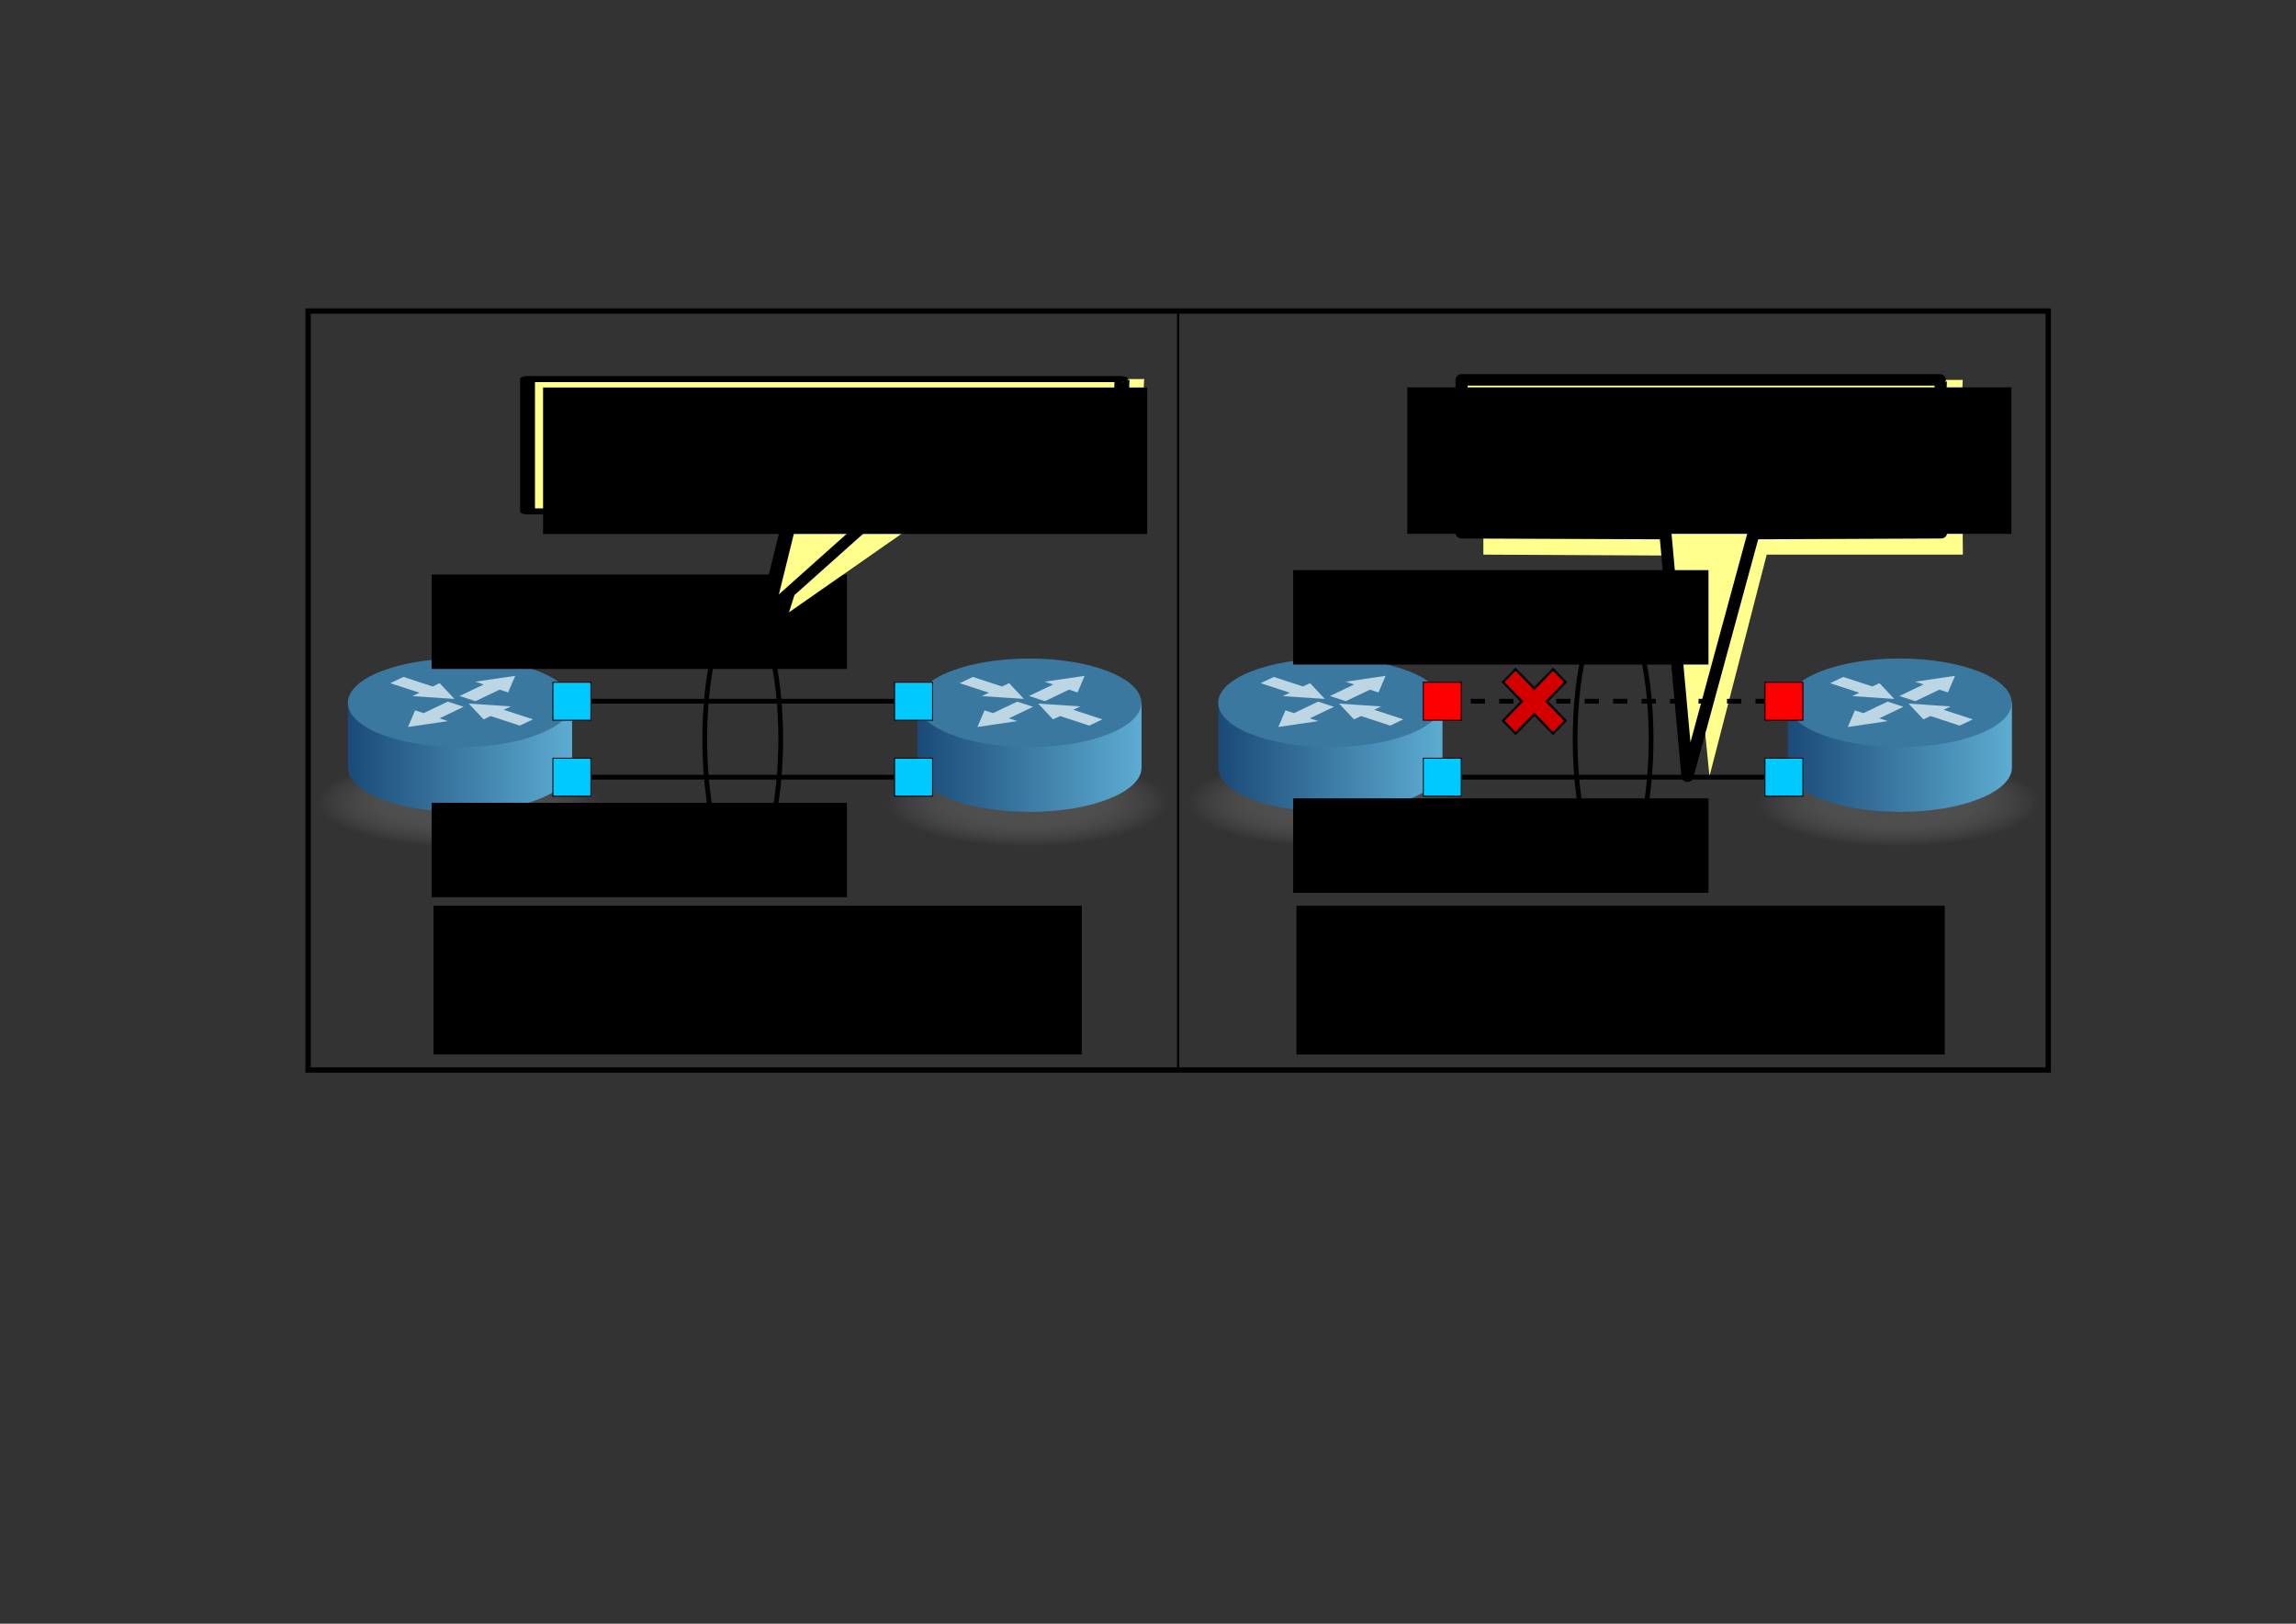 <?xml version="1.0" encoding="UTF-8" standalone="no"?>
<!-- Created with Inkscape (http://www.inkscape.org/) -->

<svg
   xmlns:osb="http://www.openswatchbook.org/uri/2009/osb"
   xmlns:dc="http://purl.org/dc/elements/1.1/"
   xmlns:cc="http://creativecommons.org/ns#"
   xmlns:rdf="http://www.w3.org/1999/02/22-rdf-syntax-ns#"
   xmlns:svg="http://www.w3.org/2000/svg"
   xmlns="http://www.w3.org/2000/svg"
   xmlns:xlink="http://www.w3.org/1999/xlink"
   xmlns:sodipodi="http://sodipodi.sourceforge.net/DTD/sodipodi-0.dtd"
   xmlns:inkscape="http://www.inkscape.org/namespaces/inkscape"
   width="1052.362"
   height="744.094"
   id="svg2"
   version="1.1"
   inkscape:version="0.48.3.1 r9886"
   sodipodi:docname="fig1.svg">
  <rect width="100%" height="100%" fill="#333333" stroke="none"/>
  <defs
     id="defs4">
    <linearGradient
       id="linearGradient12001-6">
      <stop
         style="stop-color:#1b4a78;stop-opacity:1;"
         offset="0"
         id="stop12003-2" />
      <stop
         style="stop-color:#5dacd1;stop-opacity:1;"
         offset="1"
         id="stop12005-9" />
    </linearGradient>
    <linearGradient
       id="linearGradient12828-7">
      <stop
         id="stop12830-8"
         offset="0"
         style="stop-color:#484849;stop-opacity:1;" />
      <stop
         style="stop-color:#434344;stop-opacity:1;"
         offset="0"
         id="stop12862-3" />
      <stop
         id="stop12832-5"
         offset="1"
         style="stop-color:#8f8f90;stop-opacity:0;" />
    </linearGradient>
    <linearGradient
       id="linearGradient12828">
      <stop
         id="stop12830"
         offset="0"
         style="stop-color:#484849;stop-opacity:1;" />
      <stop
         style="stop-color:#434344;stop-opacity:1;"
         offset="0"
         id="stop12862" />
      <stop
         id="stop12832"
         offset="1"
         style="stop-color:#8f8f90;stop-opacity:0;" />
    </linearGradient>
    <radialGradient
       inkscape:collect="always"
       xlink:href="#linearGradient12828"
       id="radialGradient13651"
       cx="328.571"
       cy="602.719"
       fx="328.571"
       fy="602.719"
       r="147.143"
       gradientTransform="matrix(1,0,0,0.177,-1.31839e-15,495.927)"
       gradientUnits="userSpaceOnUse" />
    <linearGradient
       id="linearGradient12001">
      <stop
         style="stop-color:#1b4a78;stop-opacity:1;"
         offset="0"
         id="stop12003" />
      <stop
         style="stop-color:#5dacd1;stop-opacity:1;"
         offset="1"
         id="stop12005" />
    </linearGradient>
    <linearGradient
       inkscape:collect="always"
       xlink:href="#linearGradient12001"
       id="linearGradient13633"
       gradientUnits="userSpaceOnUse"
       gradientTransform="matrix(0.471,0,0,0.471,118.878,123.518)"
       x1="175.719"
       y1="737.016"
       x2="470.001"
       y2="737.016" />
    <linearGradient
       osb:paint="solid"
       id="linearGradient4250">
      <stop
         id="stop4252"
         offset="0"
         style="stop-color:#00c9ff;stop-opacity:1;" />
    </linearGradient>
    <linearGradient
       id="linearGradient12001-6-5">
      <stop
         style="stop-color:#1b4a78;stop-opacity:1;"
         offset="0"
         id="stop12003-2-5" />
      <stop
         style="stop-color:#5dacd1;stop-opacity:1;"
         offset="1"
         id="stop12005-9-8" />
    </linearGradient>
    <linearGradient
       id="linearGradient12828-7-1">
      <stop
         id="stop12830-8-0"
         offset="0"
         style="stop-color:#484849;stop-opacity:1;" />
      <stop
         style="stop-color:#434344;stop-opacity:1;"
         offset="0"
         id="stop12862-3-8" />
      <stop
         id="stop12832-5-5"
         offset="1"
         style="stop-color:#8f8f90;stop-opacity:0;" />
    </linearGradient>
    <linearGradient
       id="linearGradient12828-8">
      <stop
         id="stop12830-9"
         offset="0"
         style="stop-color:#484849;stop-opacity:1;" />
      <stop
         style="stop-color:#434344;stop-opacity:1;"
         offset="0"
         id="stop12862-7" />
      <stop
         id="stop12832-1"
         offset="1"
         style="stop-color:#8f8f90;stop-opacity:0;" />
    </linearGradient>
    <radialGradient
       inkscape:collect="always"
       xlink:href="#linearGradient12828-8"
       id="radialGradient13651-0"
       cx="328.571"
       cy="602.719"
       fx="328.571"
       fy="602.719"
       r="147.143"
       gradientTransform="matrix(1,0,0,0.177,-1.31839e-15,495.927)"
       gradientUnits="userSpaceOnUse" />
    <linearGradient
       id="linearGradient12001-4">
      <stop
         style="stop-color:#1b4a78;stop-opacity:1;"
         offset="0"
         id="stop12003-9" />
      <stop
         style="stop-color:#5dacd1;stop-opacity:1;"
         offset="1"
         id="stop12005-92" />
    </linearGradient>
    <linearGradient
       inkscape:collect="always"
       xlink:href="#linearGradient12001-4"
       id="linearGradient13633-3"
       gradientUnits="userSpaceOnUse"
       gradientTransform="matrix(0.471,0,0,0.471,118.878,123.518)"
       x1="175.719"
       y1="737.016"
       x2="470.001"
       y2="737.016" />
    <linearGradient
       osb:paint="solid"
       id="linearGradient4250-0">
      <stop
         id="stop4252-9"
         offset="0"
         style="stop-color:#00c9ff;stop-opacity:1;" />
    </linearGradient>
    <radialGradient
       inkscape:collect="always"
       xlink:href="#linearGradient12828-8"
       id="radialGradient3487"
       gradientUnits="userSpaceOnUse"
       gradientTransform="matrix(1,0,0,0.177,0,495.927)"
       cx="328.571"
       cy="602.719"
       fx="328.571"
       fy="602.719"
       r="147.143" />
    <linearGradient
       inkscape:collect="always"
       xlink:href="#linearGradient12001-4"
       id="linearGradient3489"
       gradientUnits="userSpaceOnUse"
       gradientTransform="matrix(0.471,0,0,0.471,118.878,123.518)"
       x1="175.719"
       y1="737.016"
       x2="470.001"
       y2="737.016" />
    <radialGradient
       inkscape:collect="always"
       xlink:href="#linearGradient12828-7-1"
       id="radialGradient3491"
       gradientUnits="userSpaceOnUse"
       gradientTransform="matrix(1,0,0,0.177,0,495.927)"
       cx="328.571"
       cy="602.719"
       fx="328.571"
       fy="602.719"
       r="147.143" />
    <linearGradient
       inkscape:collect="always"
       xlink:href="#linearGradient12001-6-5"
       id="linearGradient3493"
       gradientUnits="userSpaceOnUse"
       gradientTransform="matrix(0.471,0,0,0.471,118.878,123.518)"
       x1="175.719"
       y1="737.016"
       x2="470.001"
       y2="737.016" />
    <radialGradient
       inkscape:collect="always"
       xlink:href="#linearGradient12828"
       id="radialGradient3495"
       gradientUnits="userSpaceOnUse"
       gradientTransform="matrix(1,0,0,0.177,0,495.927)"
       cx="328.571"
       cy="602.719"
       fx="328.571"
       fy="602.719"
       r="147.143" />
    <linearGradient
       inkscape:collect="always"
       xlink:href="#linearGradient12001"
       id="linearGradient3497"
       gradientUnits="userSpaceOnUse"
       gradientTransform="matrix(0.471,0,0,0.471,118.878,123.518)"
       x1="175.719"
       y1="737.016"
       x2="470.001"
       y2="737.016" />
    <radialGradient
       inkscape:collect="always"
       xlink:href="#linearGradient12828-7"
       id="radialGradient3499"
       gradientUnits="userSpaceOnUse"
       gradientTransform="matrix(1,0,0,0.177,0,495.927)"
       cx="328.571"
       cy="602.719"
       fx="328.571"
       fy="602.719"
       r="147.143" />
    <linearGradient
       inkscape:collect="always"
       xlink:href="#linearGradient12001-6"
       id="linearGradient3501"
       gradientUnits="userSpaceOnUse"
       gradientTransform="matrix(0.471,0,0,0.471,118.878,123.518)"
       x1="175.719"
       y1="737.016"
       x2="470.001"
       y2="737.016" />
  </defs>
  <sodipodi:namedview
     id="base"
     pagecolor="#ffffff"
     bordercolor="#666666"
     borderopacity="1.0"
     inkscape:pageopacity="0.0"
     inkscape:pageshadow="2"
     inkscape:zoom="0.77008929"
     inkscape:cx="578.64828"
     inkscape:cy="363.26194"
     inkscape:document-units="px"
     inkscape:current-layer="layer1"
     showgrid="true"
     inkscape:window-width="1215"
     inkscape:window-height="1000"
     inkscape:window-x="65"
     inkscape:window-y="24"
     inkscape:window-maximized="1"
     inkscape:snap-global="true">
    <inkscape:grid
       type="xygrid"
       id="grid4311"
       empspacing="5"
       visible="true"
       enabled="true"
       snapvisiblegridlinesonly="true" />
  </sodipodi:namedview>
  <g
     inkscape:label="レイヤー 1"
     inkscape:groupmode="layer"
     id="layer1"
     transform="translate(0,-308.268)">
    <g
       inkscape:label="スイッチ"
       id="layer1-9"
       transform="matrix(0.435,0,0,0.435,114.23,345.784)">
      <g
         id="layer1-6"
         inkscape:label="Capa 1"
         transform="matrix(1.703,0,0,1.711,47.592,521.636)">
        <g
           transform="translate(-168.571,-361.428)"
           id="g13678">
          <path
             sodipodi:type="arc"
             style="fill:url(#radialGradient3495);fill-opacity:1;stroke:none"
             id="path13641"
             sodipodi:cx="328.57144"
             sodipodi:cy="602.7193"
             sodipodi:rx="147.14285"
             sodipodi:ry="26.071428"
             d="m 475.714,602.719 c 0,14.399 -65.878,26.071 -147.143,26.071 -81.265,0 -147.143,-11.673 -147.143,-26.071 0,-14.399 65.878,-26.071 147.143,-26.071 81.265,0 147.143,11.673 147.143,26.071 z"
             transform="matrix(0.593,0,0,1.046,75.121,-130.213)" />
          <path
             style="fill:url(#linearGradient3497);fill-opacity:1;stroke:none"
             d="m 201.713,435.707 0,0.295 c 0.006,-0.098 0.021,-0.197 0.029,-0.295 l -0.029,0 z m 138.624,0 c 0.03,0.33 0.059,0.668 0.059,1.002 l 0,-1.002 -0.059,0 z m 0.059,1.002 c -10e-6,15.052 -31.075,27.262 -69.356,27.262 -37.683,10e-6 -68.376,-11.828 -69.326,-26.555 l 0,40.68 c -0.015,0.234 -0.015,0.457 -0.015,0.692 0,0.225 8.7e-4,0.453 0.015,0.678 0.912,14.741 31.619,26.599 69.326,26.599 37.708,0 68.415,-11.858 69.326,-26.599 l 0.029,0 0,-0.501 c 9.5e-4,-0.059 0,-0.118 0,-0.177 0,-0.059 9.4e-4,-0.118 0,-0.177 l 0,-41.902 z"
             id="path13626"
             inkscape:connector-curvature="0" />
          <path
             sodipodi:type="arc"
             style="fill:#3a78a0;fill-opacity:1;stroke:none"
             id="path11090"
             sodipodi:cx="328.57144"
             sodipodi:cy="602.7193"
             sodipodi:rx="147.14285"
             sodipodi:ry="26.071428"
             d="m 475.714,602.719 c 0,14.399 -65.878,26.071 -147.143,26.071 -81.265,0 -147.143,-11.673 -147.143,-26.071 0,-14.399 65.878,-26.071 147.143,-26.071 81.265,0 147.143,11.673 147.143,26.071 z"
             transform="matrix(0.471,0,0,1.046,116.188,-191.566)" />
          <g
             id="g13565"
             style="fill:#f2fdff;fill-opacity:0.712"
             transform="matrix(0.85,0.277,-0.704,0.334,443.203,133.228)">
            <path
               id="path13507"
               d="m 328.669,592.825 -5.979,10.353 -5.979,10.353 6.184,0 0,21.241 11.532,0 0,-21.241 6.184,0 -5.979,-10.353 -5.965,-10.353 z"
               style="fill:#f2fdff;fill-opacity:0.712;stroke:none"
               inkscape:connector-curvature="0" />
            <path
               id="path13509"
               d="m 328.669,687.11 -5.979,-10.353 -5.979,-10.353 6.184,0 0,-21.241 11.532,0 0,21.241 6.184,0 -5.979,10.353 -5.965,10.353 z"
               style="fill:#f2fdff;fill-opacity:0.712;stroke:none"
               inkscape:connector-curvature="0" />
            <path
               id="path13511"
               d="m 333.748,639.824 10.353,-5.979 10.353,-5.979 0,6.184 21.241,0 0,11.532 -21.241,0 0,6.184 -10.353,-5.979 -10.353,-5.965 z"
               style="fill:#f2fdff;fill-opacity:0.712;stroke:none"
               inkscape:connector-curvature="0" />
            <path
               id="path13513"
               d="m 323.357,639.824 -10.353,-5.979 -10.353,-5.979 0,6.184 -21.241,0 0,11.532 21.241,0 0,6.184 10.353,-5.979 10.353,-5.965 z"
               style="fill:#f2fdff;fill-opacity:0.712;stroke:none"
               inkscape:connector-curvature="0" />
          </g>
        </g>
      </g>
      <g
         id="layer1-6-4"
         inkscape:label="Capa 1"
         transform="matrix(1.703,0,0,1.711,647.592,521.636)">
        <g
           transform="translate(-168.571,-361.428)"
           id="g13678-8">
          <path
             sodipodi:type="arc"
             style="fill:url(#radialGradient3499);fill-opacity:1;stroke:none"
             id="path13641-5"
             sodipodi:cx="328.57144"
             sodipodi:cy="602.7193"
             sodipodi:rx="147.14285"
             sodipodi:ry="26.071428"
             d="m 475.714,602.719 c 0,14.399 -65.878,26.071 -147.143,26.071 -81.265,0 -147.143,-11.673 -147.143,-26.071 0,-14.399 65.878,-26.071 147.143,-26.071 81.265,0 147.143,11.673 147.143,26.071 z"
             transform="matrix(0.593,0,0,1.046,75.121,-130.213)" />
          <path
             style="fill:url(#linearGradient3501);fill-opacity:1;stroke:none"
             d="m 201.713,435.707 0,0.295 c 0.006,-0.098 0.021,-0.197 0.029,-0.295 l -0.029,0 z m 138.624,0 c 0.03,0.33 0.059,0.668 0.059,1.002 l 0,-1.002 -0.059,0 z m 0.059,1.002 c -10e-6,15.052 -31.075,27.262 -69.356,27.262 -37.683,10e-6 -68.376,-11.828 -69.326,-26.555 l 0,40.68 c -0.015,0.234 -0.015,0.457 -0.015,0.692 0,0.225 8.7e-4,0.453 0.015,0.678 0.912,14.741 31.619,26.599 69.326,26.599 37.708,0 68.415,-11.858 69.326,-26.599 l 0.029,0 0,-0.501 c 9.5e-4,-0.059 0,-0.118 0,-0.177 0,-0.059 9.4e-4,-0.118 0,-0.177 l 0,-41.902 z"
             id="path13626-0"
             inkscape:connector-curvature="0" />
          <path
             sodipodi:type="arc"
             style="fill:#3a78a0;fill-opacity:1;stroke:none"
             id="path11090-9"
             sodipodi:cx="328.57144"
             sodipodi:cy="602.7193"
             sodipodi:rx="147.14285"
             sodipodi:ry="26.071428"
             d="m 475.714,602.719 c 0,14.399 -65.878,26.071 -147.143,26.071 -81.265,0 -147.143,-11.673 -147.143,-26.071 0,-14.399 65.878,-26.071 147.143,-26.071 81.265,0 147.143,11.673 147.143,26.071 z"
             transform="matrix(0.471,0,0,1.046,116.188,-191.566)" />
          <g
             id="g13565-0"
             style="fill:#f2fdff;fill-opacity:0.712"
             transform="matrix(0.85,0.277,-0.704,0.334,443.203,133.228)">
            <path
               id="path13507-1"
               d="m 328.669,592.825 -5.979,10.353 -5.979,10.353 6.184,0 0,21.241 11.532,0 0,-21.241 6.184,0 -5.979,-10.353 -5.965,-10.353 z"
               style="fill:#f2fdff;fill-opacity:0.712;stroke:none"
               inkscape:connector-curvature="0" />
            <path
               id="path13509-5"
               d="m 328.669,687.11 -5.979,-10.353 -5.979,-10.353 6.184,0 0,-21.241 11.532,0 0,21.241 6.184,0 -5.979,10.353 -5.965,10.353 z"
               style="fill:#f2fdff;fill-opacity:0.712;stroke:none"
               inkscape:connector-curvature="0" />
            <path
               id="path13511-5"
               d="m 333.748,639.824 10.353,-5.979 10.353,-5.979 0,6.184 21.241,0 0,11.532 -21.241,0 0,6.184 -10.353,-5.979 -10.353,-5.965 z"
               style="fill:#f2fdff;fill-opacity:0.712;stroke:none"
               inkscape:connector-curvature="0" />
            <path
               id="path13513-5"
               d="m 323.357,639.824 -10.353,-5.979 -10.353,-5.979 0,6.184 -21.241,0 0,11.532 21.241,0 0,6.184 10.353,-5.979 10.353,-5.965 z"
               style="fill:#f2fdff;fill-opacity:0.712;stroke:none"
               inkscape:connector-curvature="0" />
          </g>
        </g>
      </g>
    </g>
    <g
       id="layer3"
       inkscape:label="リンク"
       transform="matrix(0.435,0,0,0.435,114.23,479.942)">
      <path
         style="fill:none;stroke:#000000;stroke-width:5;stroke-linecap:butt;stroke-linejoin:miter;stroke-miterlimit:4;stroke-opacity:1;stroke-dasharray:none"
         d="m 340,344.094 c 360,0 360,0 360,0"
         id="path4203"
         inkscape:connector-curvature="0" />
      <path
         style="fill:none;stroke:#000000;stroke-width:5;stroke-linecap:butt;stroke-linejoin:miter;stroke-miterlimit:4;stroke-opacity:1;stroke-dasharray:none"
         d="m 340,424.094 360,0"
         id="path4205"
         inkscape:connector-curvature="0" />
    </g>
    <g
       id="layer2"
       inkscape:label="ポート"
       style="display:inline"
       transform="matrix(0.435,0,0,0.435,114.23,479.942)">
      <rect
         style="fill:#00c9ff;fill-opacity:1;fill-rule:evenodd;stroke:#000000;stroke-width:1px;stroke-linecap:butt;stroke-linejoin:miter;stroke-opacity:1"
         id="rect3400"
         width="40"
         height="40"
         x="320"
         y="324.094" />
      <rect
         style="fill:#00c9ff;fill-opacity:1;fill-rule:evenodd;stroke:#000000;stroke-width:1px;stroke-linecap:butt;stroke-linejoin:miter;stroke-opacity:1"
         id="rect3402"
         width="40"
         height="40"
         x="320"
         y="404.094" />
      <rect
         style="fill:#00c9ff;fill-opacity:1;fill-rule:evenodd;stroke:#000000;stroke-width:1px;stroke-linecap:butt;stroke-linejoin:miter;stroke-opacity:1"
         id="rect3404"
         width="40"
         height="40"
         x="680"
         y="324.094" />
      <rect
         style="fill:#00c9ff;fill-opacity:1;fill-rule:evenodd;stroke:#000000;stroke-width:1px;stroke-linecap:butt;stroke-linejoin:miter;stroke-opacity:1"
         id="rect3406"
         width="40"
         height="40"
         x="680"
         y="404.094" />
    </g>
    <flowRoot
       transform="matrix(0.979,0,0,0.979,-140.479,317.117)"
       style="font-size:30px;font-style:normal;font-variant:normal;font-weight:normal;font-stretch:normal;text-align:start;line-height:125%;letter-spacing:0px;word-spacing:0px;writing-mode:lr-tb;text-anchor:start;fill:#000000;fill-opacity:1;stroke:none;font-family:'TakaoExゴシック';-inkscape-font-specification:'TakaoExゴシック'"
       id="flowRoot4208"
       xml:space="preserve"><flowRegion
         id="flowRegion4210"><rect
           style="font-size:30px;font-style:normal;font-variant:normal;font-weight:normal;font-stretch:normal;text-align:start;line-height:125%;writing-mode:lr-tb;text-anchor:start;font-family:'TakaoExゴシック';-inkscape-font-specification:'TakaoExゴシック'"
           y="259.901"
           x="345.566"
           height="44.194"
           width="194.434"
           id="rect4212" /></flowRegion><flowPara
         id="flowPara4214">100Mbps</flowPara></flowRoot>    <flowRoot
       transform="matrix(0.979,0,0,0.979,-140.479,421.715)"
       style="font-size:30px;font-style:normal;font-variant:normal;font-weight:normal;font-stretch:normal;text-align:start;line-height:125%;letter-spacing:0px;word-spacing:0px;writing-mode:lr-tb;text-anchor:start;fill:#000000;fill-opacity:1;stroke:none;font-family:'TakaoExゴシック';-inkscape-font-specification:'TakaoExゴシック'"
       id="flowRoot4208-0"
       xml:space="preserve"><flowRegion
         id="flowRegion4210-5"><rect
           style="font-size:30px;font-style:normal;font-variant:normal;font-weight:normal;font-stretch:normal;text-align:start;line-height:125%;writing-mode:lr-tb;text-anchor:start;font-family:'TakaoExゴシック';-inkscape-font-specification:'TakaoExゴシック'"
           y="259.901"
           x="345.566"
           height="44.194"
           width="194.434"
           id="rect4212-8" /></flowRegion><flowPara
         id="flowPara4214-3">100Mbps</flowPara></flowRoot>    <path
       d="m 560,384.094 a 40,140 0 1 1 -80,0 40,140 0 1 1 80,0 z"
       sodipodi:ry="140"
       sodipodi:rx="40"
       sodipodi:cy="384.09448"
       sodipodi:cx="520"
       id="path4248"
       style="fill:none;stroke:#000000;stroke-width:5;stroke-miterlimit:4;stroke-dasharray:none"
       sodipodi:type="arc"
       transform="matrix(0.435,0,0,0.435,114.23,479.942)" />
    <g
       id="g3344"
       transform="matrix(1.01,0,0,1.01,-51.105,45.296)">
      <g
         id="g827"
         transform="matrix(0.677,0,0,0.273,262.037,420.791)"
         style="fill:#ffff8e;fill-opacity:1">
        <path
           style="fill:#ffff8e;fill-opacity:1;fill-rule:evenodd;stroke:none"
           sodipodi:nodetypes="cccccccc"
           id="path700"
           d="m 56.061,42.414 c 0,0 388.172,0 398.724,0 -1.262,0 0,256.588 0,256.588 l -162.443,0 -75.778,131.07 16.708,-131.07 -177.211,0 z"
           inkscape:connector-curvature="0" />
        <path
           style="fill:#ffff8e;fill-opacity:1;fill-rule:evenodd;stroke:#000000;stroke-width:10;stroke-linecap:butt;stroke-linejoin:round;stroke-opacity:1;stroke-dasharray:none"
           sodipodi:nodetypes="cccccccc"
           id="path552"
           d="m 41.294,42.414 c 0,0 399.986,0 398.724,0 -1.262,0 0,219.932 0,219.932 l -162.443,0 -75.778,167.725 16.708,-167.725 -177.211,0 z"
           inkscape:connector-curvature="0" />
      </g>
      <flowRoot
         xml:space="preserve"
         id="flowRoot4294"
         style="font-size:40px;font-style:normal;font-weight:normal;line-height:125%;letter-spacing:0px;word-spacing:0px;fill:#000000;fill-opacity:1;stroke:none;font-family:Sans"
         transform="matrix(0.827,0,0,0.827,-158.206,324.261)"><flowRegion
           id="flowRegion4296"><rect
             id="rect4298"
             width="331.502"
             height="80.364"
             x="550.494"
             y="135.337" /></flowRegion><flowPara
           id="flowPara4300">200Mbpsの帯域</flowPara></flowRoot>    </g>
    <g
       id="layer6"
       inkscape:label="説明文"
       transform="matrix(0.87,0,0,0.87,-108.954,254.21)">
      <flowRoot
         xml:space="preserve"
         id="flowRoot4303"
         style="font-size:48px;font-style:normal;font-variant:normal;font-weight:bold;font-stretch:normal;text-align:start;line-height:125%;letter-spacing:0px;word-spacing:0px;writing-mode:lr-tb;text-anchor:start;fill:#000000;fill-opacity:1;stroke:none;font-family:Sans;-inkscape-font-specification:Sans Bold"
         transform="translate(-8.036,0)"><flowRegion
           id="flowRegion4305"><rect
             id="rect4307"
             width="341.547"
             height="78.355"
             x="361.638"
             y="539.166"
             style="font-size:48px;font-style:normal;font-variant:normal;font-weight:bold;font-stretch:normal;text-align:start;line-height:125%;writing-mode:lr-tb;text-anchor:start;font-family:Sans;-inkscape-font-specification:Sans Bold" /></flowRegion><flowPara
           id="flowPara4309">通信速度の向上</flowPara></flowRoot>    </g>
    <path
       d="m 560,384.094 a 40,140 0 1 1 -80,0 40,140 0 1 1 80,0 z"
       sodipodi:ry="140"
       sodipodi:rx="40"
       sodipodi:cy="384.09448"
       sodipodi:cx="520"
       id="path4248-2"
       style="fill:none;stroke:#000000;stroke-width:5;stroke-miterlimit:4;stroke-dasharray:none"
       sodipodi:type="arc"
       transform="matrix(0.435,0,0,0.435,513.163,479.942)" />
    <g
       id="g3353"
       transform="matrix(1.01,0,0,1.01,-84.95,95.801)">
      <g
         id="g827-0"
         transform="matrix(0.549,0,0,0.52,724.712,341.336)"
         style="fill:#ffff8e;fill-opacity:1">
        <path
           style="fill:#ffff8e;fill-opacity:1;fill-rule:evenodd;stroke:none"
           sodipodi:nodetypes="cccccccc"
           id="path700-9"
           d="m 59.31,79.613 c 0,0 397.633,0 396.371,0 -1.262,0 0,152.451 0,152.451 l -162.152,0 L 246.209,425.45 228.01,232.961 59.31,232.063 z"
           inkscape:connector-curvature="0" />
        <path
           style="fill:#ffff8e;fill-opacity:1;fill-rule:evenodd;stroke:#000000;stroke-width:10;stroke-linecap:butt;stroke-linejoin:round;stroke-opacity:1;stroke-dasharray:none"
           sodipodi:nodetypes="cccccccc"
           id="path552-3"
           d="m 41.293,79.613 c 0,0 397.633,0 396.371,0 -1.262,0 0,133.394 0,133.394 L 282.606,213.713 228.01,425.45 209.811,213.713 41.293,213.007 z"
           inkscape:connector-curvature="0" />
      </g>
      <flowRoot
         xml:space="preserve"
         id="flowRoot4294-1"
         style="font-size:36px;font-style:normal;font-variant:normal;font-weight:normal;font-stretch:normal;text-align:center;line-height:100%;letter-spacing:0px;word-spacing:0px;writing-mode:lr-tb;text-anchor:middle;fill:#000000;fill-opacity:1;stroke:none;font-family:Sans;-inkscape-font-specification:Sans"
         transform="matrix(0.827,0,0,0.827,267.498,274.199)"><flowRegion
           id="flowRegion4296-2"><rect
             id="rect4298-5"
             width="331.502"
             height="80.364"
             x="550.494"
             y="135.337"
             style="font-size:36px;font-style:normal;font-variant:normal;font-weight:normal;font-stretch:normal;text-align:center;line-height:100%;writing-mode:lr-tb;text-anchor:middle;font-family:Sans;-inkscape-font-specification:Sans" /></flowRegion><flowPara
           id="flowPara4300-0">故障していない</flowPara><flowPara
           id="flowPara3946">回線のみ使用</flowPara></flowRoot>    </g>
    <g
       inkscape:label="スイッチ"
       id="layer1-8"
       transform="matrix(0.435,0,0,0.435,513.163,345.784)">
      <g
         id="layer1-6-7"
         inkscape:label="Capa 1"
         transform="matrix(1.703,0,0,1.711,47.592,521.636)">
        <g
           transform="translate(-168.571,-361.428)"
           id="g13678-6">
          <path
             sodipodi:type="arc"
             style="fill:url(#radialGradient3487);fill-opacity:1;stroke:none"
             id="path13641-4"
             sodipodi:cx="328.57144"
             sodipodi:cy="602.7193"
             sodipodi:rx="147.14285"
             sodipodi:ry="26.071428"
             d="m 475.714,602.719 c 0,14.399 -65.878,26.071 -147.143,26.071 -81.265,0 -147.143,-11.673 -147.143,-26.071 0,-14.399 65.878,-26.071 147.143,-26.071 81.265,0 147.143,11.673 147.143,26.071 z"
             transform="matrix(0.593,0,0,1.046,75.121,-130.213)" />
          <path
             style="fill:url(#linearGradient3489);fill-opacity:1;stroke:none"
             d="m 201.713,435.707 0,0.295 c 0.006,-0.098 0.021,-0.197 0.029,-0.295 l -0.029,0 z m 138.624,0 c 0.03,0.33 0.059,0.668 0.059,1.002 l 0,-1.002 -0.059,0 z m 0.059,1.002 c -10e-6,15.052 -31.075,27.262 -69.356,27.262 -37.683,10e-6 -68.376,-11.828 -69.326,-26.555 l 0,40.68 c -0.015,0.234 -0.015,0.457 -0.015,0.692 0,0.225 8.7e-4,0.453 0.015,0.678 0.912,14.741 31.619,26.599 69.326,26.599 37.708,0 68.415,-11.858 69.326,-26.599 l 0.029,0 0,-0.501 c 9.5e-4,-0.059 0,-0.118 0,-0.177 0,-0.059 9.4e-4,-0.118 0,-0.177 l 0,-41.902 z"
             id="path13626-8"
             inkscape:connector-curvature="0" />
          <path
             sodipodi:type="arc"
             style="fill:#3a78a0;fill-opacity:1;stroke:none"
             id="path11090-5"
             sodipodi:cx="328.57144"
             sodipodi:cy="602.7193"
             sodipodi:rx="147.14285"
             sodipodi:ry="26.071428"
             d="m 475.714,602.719 c 0,14.399 -65.878,26.071 -147.143,26.071 -81.265,0 -147.143,-11.673 -147.143,-26.071 0,-14.399 65.878,-26.071 147.143,-26.071 81.265,0 147.143,11.673 147.143,26.071 z"
             transform="matrix(0.471,0,0,1.046,116.188,-191.566)" />
          <g
             id="g13565-6"
             style="fill:#f2fdff;fill-opacity:0.712"
             transform="matrix(0.85,0.277,-0.704,0.334,443.203,133.228)">
            <path
               id="path13507-9"
               d="m 328.669,592.825 -5.979,10.353 -5.979,10.353 6.184,0 0,21.241 11.532,0 0,-21.241 6.184,0 -5.979,-10.353 -5.965,-10.353 z"
               style="fill:#f2fdff;fill-opacity:0.712;stroke:none"
               inkscape:connector-curvature="0" />
            <path
               id="path13509-3"
               d="m 328.669,687.11 -5.979,-10.353 -5.979,-10.353 6.184,0 0,-21.241 11.532,0 0,21.241 6.184,0 -5.979,10.353 -5.965,10.353 z"
               style="fill:#f2fdff;fill-opacity:0.712;stroke:none"
               inkscape:connector-curvature="0" />
            <path
               id="path13511-56"
               d="m 333.748,639.824 10.353,-5.979 10.353,-5.979 0,6.184 21.241,0 0,11.532 -21.241,0 0,6.184 -10.353,-5.979 -10.353,-5.965 z"
               style="fill:#f2fdff;fill-opacity:0.712;stroke:none"
               inkscape:connector-curvature="0" />
            <path
               id="path13513-4"
               d="m 323.357,639.824 -10.353,-5.979 -10.353,-5.979 0,6.184 -21.241,0 0,11.532 21.241,0 0,6.184 10.353,-5.979 10.353,-5.965 z"
               style="fill:#f2fdff;fill-opacity:0.712;stroke:none"
               inkscape:connector-curvature="0" />
          </g>
        </g>
      </g>
      <g
         id="layer1-6-4-8"
         inkscape:label="Capa 1"
         transform="matrix(1.703,0,0,1.711,647.592,521.636)">
        <g
           transform="translate(-168.571,-361.428)"
           id="g13678-8-7">
          <path
             sodipodi:type="arc"
             style="fill:url(#radialGradient3491);fill-opacity:1;stroke:none"
             id="path13641-5-7"
             sodipodi:cx="328.57144"
             sodipodi:cy="602.7193"
             sodipodi:rx="147.14285"
             sodipodi:ry="26.071428"
             d="m 475.714,602.719 c 0,14.399 -65.878,26.071 -147.143,26.071 -81.265,0 -147.143,-11.673 -147.143,-26.071 0,-14.399 65.878,-26.071 147.143,-26.071 81.265,0 147.143,11.673 147.143,26.071 z"
             transform="matrix(0.593,0,0,1.046,75.121,-130.213)" />
          <path
             style="fill:url(#linearGradient3493);fill-opacity:1;stroke:none"
             d="m 201.713,435.707 0,0.295 c 0.006,-0.098 0.021,-0.197 0.029,-0.295 l -0.029,0 z m 138.624,0 c 0.03,0.33 0.059,0.668 0.059,1.002 l 0,-1.002 -0.059,0 z m 0.059,1.002 c -10e-6,15.052 -31.075,27.262 -69.356,27.262 -37.683,10e-6 -68.376,-11.828 -69.326,-26.555 l 0,40.68 c -0.015,0.234 -0.015,0.457 -0.015,0.692 0,0.225 8.7e-4,0.453 0.015,0.678 0.912,14.741 31.619,26.599 69.326,26.599 37.708,0 68.415,-11.858 69.326,-26.599 l 0.029,0 0,-0.501 c 9.5e-4,-0.059 0,-0.118 0,-0.177 0,-0.059 9.4e-4,-0.118 0,-0.177 l 0,-41.902 z"
             id="path13626-0-8"
             inkscape:connector-curvature="0" />
          <path
             sodipodi:type="arc"
             style="fill:#3a78a0;fill-opacity:1;stroke:none"
             id="path11090-9-2"
             sodipodi:cx="328.57144"
             sodipodi:cy="602.7193"
             sodipodi:rx="147.14285"
             sodipodi:ry="26.071428"
             d="m 475.714,602.719 c 0,14.399 -65.878,26.071 -147.143,26.071 -81.265,0 -147.143,-11.673 -147.143,-26.071 0,-14.399 65.878,-26.071 147.143,-26.071 81.265,0 147.143,11.673 147.143,26.071 z"
             transform="matrix(0.471,0,0,1.046,116.188,-191.566)" />
          <g
             id="g13565-0-2"
             style="fill:#f2fdff;fill-opacity:0.712"
             transform="matrix(0.85,0.277,-0.704,0.334,443.203,133.228)">
            <path
               id="path13507-1-5"
               d="m 328.669,592.825 -5.979,10.353 -5.979,10.353 6.184,0 0,21.241 11.532,0 0,-21.241 6.184,0 -5.979,-10.353 -5.965,-10.353 z"
               style="fill:#f2fdff;fill-opacity:0.712;stroke:none"
               inkscape:connector-curvature="0" />
            <path
               id="path13509-5-9"
               d="m 328.669,687.11 -5.979,-10.353 -5.979,-10.353 6.184,0 0,-21.241 11.532,0 0,21.241 6.184,0 -5.979,10.353 -5.965,10.353 z"
               style="fill:#f2fdff;fill-opacity:0.712;stroke:none"
               inkscape:connector-curvature="0" />
            <path
               id="path13511-5-1"
               d="m 333.748,639.824 10.353,-5.979 10.353,-5.979 0,6.184 21.241,0 0,11.532 -21.241,0 0,6.184 -10.353,-5.979 -10.353,-5.965 z"
               style="fill:#f2fdff;fill-opacity:0.712;stroke:none"
               inkscape:connector-curvature="0" />
            <path
               id="path13513-5-1"
               d="m 323.357,639.824 -10.353,-5.979 -10.353,-5.979 0,6.184 -21.241,0 0,11.532 21.241,0 0,6.184 10.353,-5.979 10.353,-5.965 z"
               style="fill:#f2fdff;fill-opacity:0.712;stroke:none"
               inkscape:connector-curvature="0" />
          </g>
        </g>
      </g>
    </g>
    <g
       id="layer3-2"
       inkscape:label="リンク"
       transform="matrix(0.435,0,0,0.435,513.163,479.942)">
      <path
         style="fill:none;stroke:#000000;stroke-width:5;stroke-linecap:butt;stroke-linejoin:miter;stroke-miterlimit:4;stroke-opacity:1;stroke-dasharray:15, 15;stroke-dashoffset:0"
         d="m 340,344.094 c 360,0 360,0 360,0"
         id="path4203-5"
         inkscape:connector-curvature="0" />
      <path
         style="fill:none;stroke:#000000;stroke-width:5;stroke-linecap:butt;stroke-linejoin:miter;stroke-miterlimit:4;stroke-opacity:1;stroke-dasharray:none"
         d="m 340,424.094 360,0"
         id="path4205-3"
         inkscape:connector-curvature="0" />
      <g
         transform="matrix(2.349,0,0,-2.42,404.099,378.168)"
         inkscape:label="image13"
         id="g3977"
         style="fill:#d40000;stroke:#000000;stroke-opacity:1">
        <g
           transform="translate(22.399,28)"
           id="g3979"
           style="fill:#d40000;stroke:#000000;stroke-opacity:1">
          <path
             id="path3981"
             style="fill:#d40000;fill-opacity:1;fill-rule:nonzero;stroke:#000000;stroke-opacity:1"
             d="M 0,0 -8.399,-8.402 -16.801,0 l -5.598,-5.602 8.4,-8.397 -8.4,-8.399 5.598,-5.602 8.402,8.403 L 0,-28 l 5.601,5.602 -8.406,8.399 8.406,8.397 L 0,0 z"
             inkscape:connector-curvature="0" />
        </g>
      </g>
    </g>
    <g
       id="layer2-3"
       inkscape:label="ポート"
       style="display:inline"
       transform="matrix(0.435,0,0,0.435,513.163,479.942)">
      <rect
         style="fill:#ff0000;fill-opacity:1;fill-rule:evenodd;stroke:#000000;stroke-width:1px;stroke-linecap:butt;stroke-linejoin:miter;stroke-opacity:1"
         id="rect3400-1"
         width="40"
         height="40"
         x="320"
         y="324.094" />
      <rect
         style="fill:#00c9ff;fill-opacity:1;fill-rule:evenodd;stroke:#000000;stroke-width:1px;stroke-linecap:butt;stroke-linejoin:miter;stroke-opacity:1"
         id="rect3402-6"
         width="40"
         height="40"
         x="320"
         y="404.094" />
      <rect
         style="fill:#ff0000;fill-opacity:1;fill-rule:evenodd;stroke:#000000;stroke-width:1px;stroke-linecap:butt;stroke-linejoin:miter;stroke-opacity:1"
         id="rect3404-5"
         width="40"
         height="40"
         x="680"
         y="324.094" />
      <rect
         style="fill:#00c9ff;fill-opacity:1;fill-rule:evenodd;stroke:#000000;stroke-width:1px;stroke-linecap:butt;stroke-linejoin:miter;stroke-opacity:1"
         id="rect3406-6"
         width="40"
         height="40"
         x="680"
         y="404.094" />
    </g>
    <flowRoot
       transform="matrix(0.979,0,0,0.979,254.414,315.096)"
       style="font-size:30px;font-style:normal;font-variant:normal;font-weight:normal;font-stretch:normal;text-align:start;line-height:125%;letter-spacing:0px;word-spacing:0px;writing-mode:lr-tb;text-anchor:start;fill:#000000;fill-opacity:1;stroke:none;font-family:'TakaoExゴシック';-inkscape-font-specification:'TakaoExゴシック'"
       id="flowRoot4208-3"
       xml:space="preserve"><flowRegion
         id="flowRegion4210-53"><rect
           style="font-size:30px;font-style:normal;font-variant:normal;font-weight:normal;font-stretch:normal;text-align:start;line-height:125%;writing-mode:lr-tb;text-anchor:start;font-family:'TakaoExゴシック';-inkscape-font-specification:'TakaoExゴシック'"
           y="259.901"
           x="345.566"
           height="44.194"
           width="194.434"
           id="rect4212-7" /></flowRegion><flowPara
         id="flowPara4214-38">100Mbps</flowPara></flowRoot>    <flowRoot
       transform="matrix(0.979,0,0,0.979,254.414,419.695)"
       style="font-size:30px;font-style:normal;font-variant:normal;font-weight:normal;font-stretch:normal;text-align:start;line-height:125%;letter-spacing:0px;word-spacing:0px;writing-mode:lr-tb;text-anchor:start;fill:#000000;fill-opacity:1;stroke:none;font-family:'TakaoExゴシック';-inkscape-font-specification:'TakaoExゴシック'"
       id="flowRoot4208-0-5"
       xml:space="preserve"><flowRegion
         id="flowRegion4210-5-2"><rect
           style="font-size:30px;font-style:normal;font-variant:normal;font-weight:normal;font-stretch:normal;text-align:start;line-height:125%;writing-mode:lr-tb;text-anchor:start;font-family:'TakaoExゴシック';-inkscape-font-specification:'TakaoExゴシック'"
           y="259.901"
           x="345.566"
           height="44.194"
           width="194.434"
           id="rect4212-8-1" /></flowRegion><flowPara
         id="flowPara4214-3-1">100Mbps</flowPara></flowRoot>    <g
       id="layer6-0"
       inkscape:label="説明文"
       transform="matrix(0.87,0,0,0.87,286.611,254.276)">
      <flowRoot
         xml:space="preserve"
         id="flowRoot4303-6"
         style="font-size:48px;font-style:normal;font-variant:normal;font-weight:bold;font-stretch:normal;text-align:start;line-height:125%;letter-spacing:0px;word-spacing:0px;writing-mode:lr-tb;text-anchor:start;fill:#000000;fill-opacity:1;stroke:none;font-family:Sans;-inkscape-font-specification:Sans Bold"
         transform="translate(-8.036,0)"><flowRegion
           id="flowRegion4305-1"><rect
             id="rect4307-9"
             width="341.547"
             height="78.355"
             x="361.638"
             y="539.166"
             style="font-size:48px;font-style:normal;font-variant:normal;font-weight:bold;font-stretch:normal;text-align:start;line-height:125%;writing-mode:lr-tb;text-anchor:start;font-family:Sans;-inkscape-font-specification:Sans Bold" /></flowRegion><flowPara
           id="flowPara3948">耐障害性の向上</flowPara></flowRoot>    </g>
    <rect
       style="fill:none;stroke:#000000;stroke-width:2.452;stroke-linecap:square;stroke-miterlimit:4;stroke-opacity:1;stroke-dasharray:none;stroke-dashoffset:0"
       id="rect3541"
       width="797.583"
       height="347.793"
       x="141.209"
       y="450.808" />
    <path
       style="fill:none;stroke:#000000;stroke-width:1.025px;stroke-linecap:butt;stroke-linejoin:miter;stroke-opacity:1"
       d="m 540,450.792 c 0,347.824 0,347.824 0,347.824"
       id="path4313"
       inkscape:connector-curvature="0" />
  </g>
</svg>
